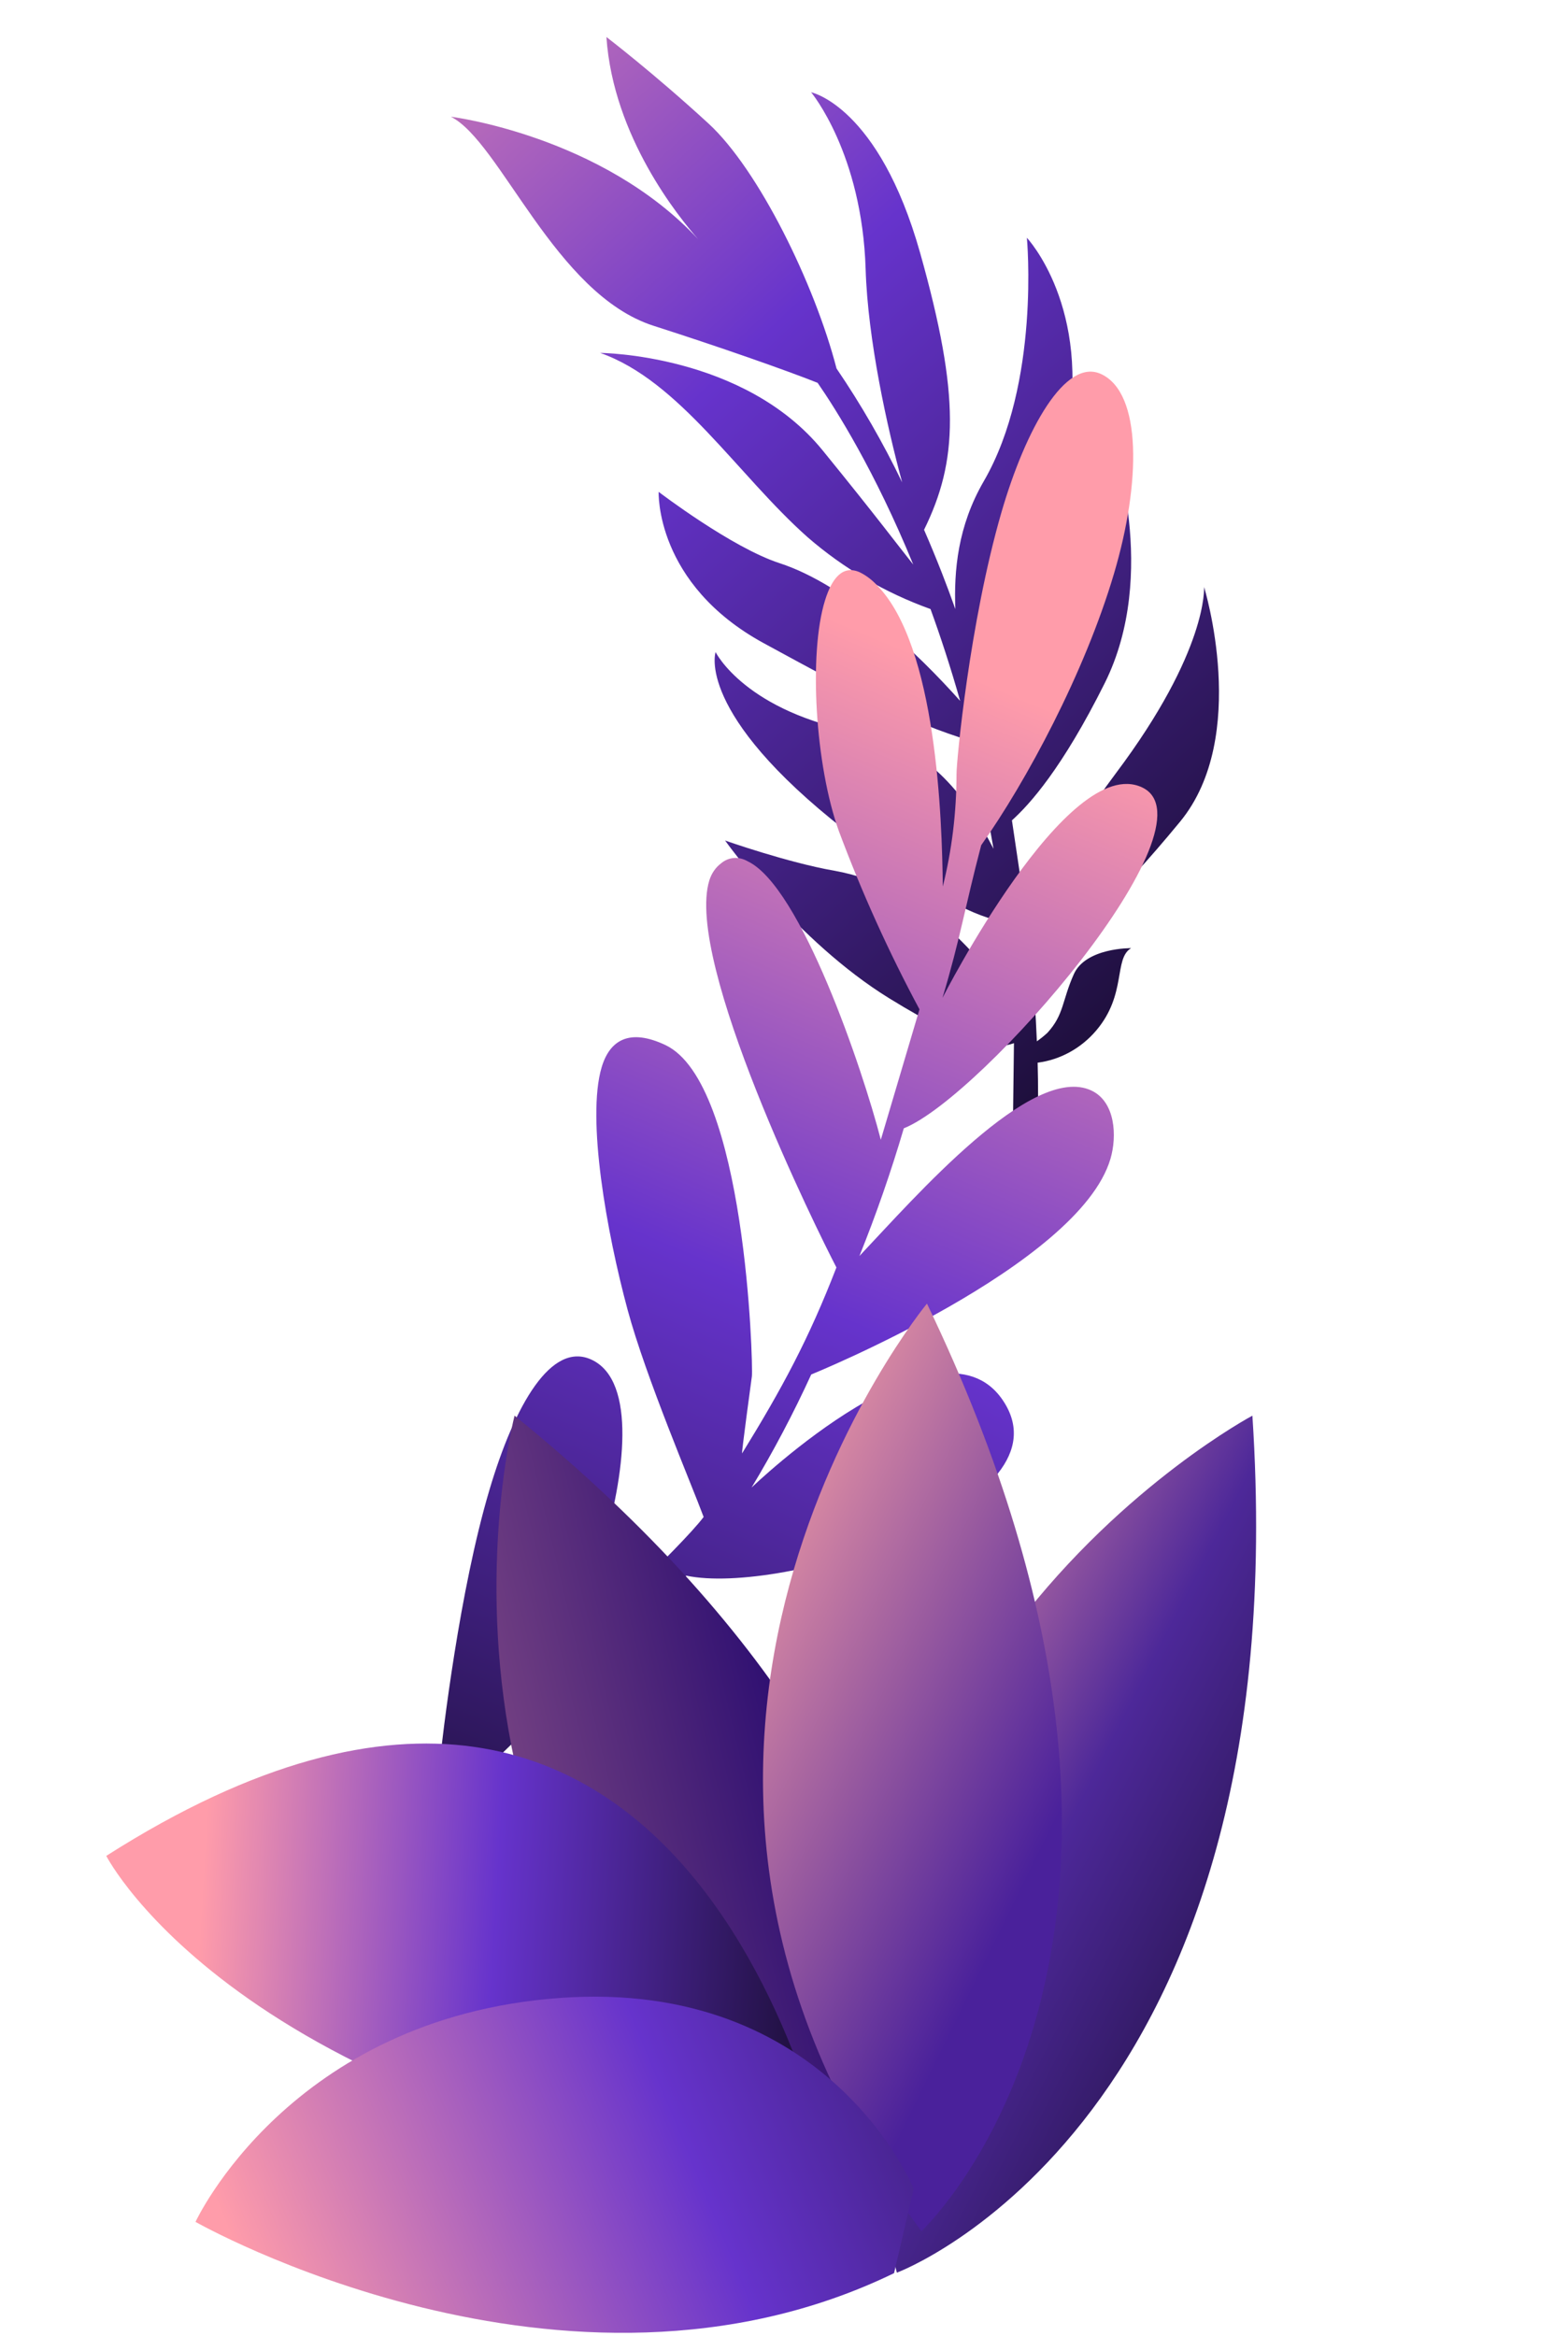 <svg width="288" height="429" viewBox="0 0 288 429" fill="none" xmlns="http://www.w3.org/2000/svg">
<path fillRule="evenodd" clip-rule="evenodd" d="M185.865 150.66C189.103 147.737 195.079 141.149 202.906 125.468C212.977 105.279 204.269 80.981 204.269 80.981C203.675 83.928 203.398 102.133 191.718 117.131C186.037 124.427 184.269 132.389 183.503 139.383C182.234 133.921 180.869 128.8 179.447 124.031C188.343 115.506 191.156 104.407 195.859 80.655C200.653 56.451 188.61 43.667 188.61 43.667C188.61 43.667 191.13 70.387 180.696 88.372C175.898 96.645 175.197 104.825 175.471 111.855C174.648 109.546 173.826 107.342 173.015 105.262C171.92 102.46 170.818 99.811 169.723 97.297C175.939 84.661 176.425 72.826 169.015 46.487C161.411 19.481 148.982 16.947 148.982 16.947C148.982 16.947 158.336 28.14 158.993 49.421C159.396 62.466 162.973 78.543 165.702 88.589C162.198 81.306 158.169 74.316 153.647 67.67C149.635 52.174 139.311 31.111 130.128 22.681C120.042 13.415 111.382 6.798 111.382 6.798C112.63 25.129 124.704 39.906 128.209 43.903C110.434 24.845 82.81 21.434 82.81 21.434C91.917 26.02 101.917 54.016 120.04 59.83C132.32 63.769 144.193 67.933 150.176 70.306C153.54 75.167 160.694 86.484 167.739 103.682C164.808 100.021 161.249 95.19 151.103 82.72C136.646 64.954 110.239 64.813 110.239 64.813C124.81 69.928 135.47 87.23 148.316 98.639C154.941 104.394 162.588 108.866 170.912 111.853C172.749 116.906 174.601 122.542 176.355 128.723C168.672 120.101 155.557 107.447 143.175 103.422C134.347 100.547 120.979 90.33 120.979 90.33C120.979 90.33 120.268 107.23 140.328 118.147C158.426 127.996 166.804 132.547 178.314 136.072C179.856 142.211 181.273 148.826 182.484 155.885C178.035 147.17 170.592 136.854 158.51 134.694C136.881 130.832 131.436 119.754 131.436 119.754C131.436 119.754 127.637 130.895 155.219 152.47C171.016 164.825 179.803 168.534 184.436 169.305C185.028 174.183 185.503 179.243 185.86 184.484C180.761 176.337 169.604 162.772 153.201 159.9C144.619 158.396 133.182 154.363 133.182 154.363C133.182 154.363 146.337 172.877 163.357 183.356C178.349 192.585 182.985 192.753 186.236 191.577L185.871 220.789C185.806 221.962 186.695 222.907 187.856 222.9C189.017 222.893 190.011 221.937 190.076 220.765C190.556 211.94 190.813 203.27 190.586 195.161C194.711 194.638 198.571 192.52 201.338 189.259C206.996 182.605 204.524 176.054 207.753 174.128C207.753 174.128 199.416 174.012 197.228 178.921C195.039 183.829 195.442 186.33 192.387 189.671C191.775 190.238 191.126 190.76 190.445 191.236C190.235 186.203 189.91 181.32 189.466 176.584C196.193 173.28 205.077 165.087 216.747 150.904C229.644 135.234 221.153 107.796 221.153 107.796C221.153 107.796 221.948 119.403 204.935 142.038C194.999 155.258 190.87 165.516 188.927 171.26L185.865 150.66Z" fill="url(#paint0_linear_2731_2732)"/>
<path fillRule="evenodd" clip-rule="evenodd" d="M51.708 345.736C52.756 342.205 61.157 340.652 80.593 325.244C81.355 317.98 84.405 292.139 89.884 273.659C94.523 258.012 101.28 246.224 108.691 249.723C117.011 253.651 114.736 271.112 110.591 284.801C108.174 292.914 104.717 300.481 100.331 307.26C104.943 303.04 125.218 283.981 129.238 278.59C127.049 272.671 118.643 252.992 115.291 240.604C111.415 226.283 107.717 205.41 110.501 196.022C112.013 190.92 115.704 188.847 122.211 191.919C136.985 198.895 138.34 250.611 138.103 252.741C138.096 252.798 136.166 266.903 136.303 266.908C143.656 254.977 148.541 245.93 153.628 232.768C150.187 226.19 125.671 176.6 130.287 161.678C130.691 160.397 131.43 159.316 132.405 158.583C133.791 157.382 135.686 157.226 137.328 158.176C147.052 162.769 158.422 196.272 161.782 209.315L168.883 185.364C163.249 174.866 158.3 163.925 154.081 152.641C149.732 140.544 148.497 120.054 151.529 110.275C152.838 106.061 154.826 103.765 157.871 105.079C159.048 105.649 160.137 106.467 161.082 107.486C172.029 118.622 173.025 150.313 173.168 162.813C174.831 156.164 175.679 149.214 175.689 142.161C175.657 139.911 178.102 114.24 183.915 94.168C188.379 78.757 195.694 65.62 202.269 68.705C209.741 72.211 209.567 88.59 204.621 105.311C199.191 123.67 188.459 143.575 180.22 155.222C177.216 166.637 176.37 172.421 173.107 183.263C173.107 183.263 196.065 138.13 209.778 144.606C223.928 151.288 180.413 201.456 166.006 207.214C163.647 215.219 160.925 223.047 157.853 230.667C168.01 219.932 189.563 195.129 200.474 200.281C204.857 202.351 205.204 208.623 203.953 212.845C198.134 232.468 149 252.426 149 252.426C145.707 259.616 142.049 266.548 138.042 273.191C138.042 273.191 173.642 238.91 184.716 257.993C195.667 276.865 143.589 293.081 126.043 289.367C124.221 291.439 98.281 315.993 89.029 325.132C89.258 325.024 98.531 321.428 98.531 321.428C98.531 321.428 149.075 299.269 153.362 322.746C157.125 343.354 99.797 350.695 75.279 339.118C62.201 349.564 56.264 350.617 56.264 350.617C55.108 350.847 53.903 350.746 52.75 350.322C51.397 349.722 50.848 348.639 51.708 345.736Z" fill="url(#paint1_linear_2731_2732)"/>
<g clip-path="url(#clip0_2731_2732)">
<path d="M166.002 415.088C166.002 415.088 195.841 342.2 94.513 259.985C94.513 259.985 67.763 362.566 166.002 415.088Z" fill="url(#paint2_linear_2731_2732)"/>
<path d="M164.729 417.374C164.729 417.374 238.535 389.998 230.033 259.985C230.033 259.985 136.52 309.708 164.729 417.374Z" fill="url(#paint3_linear_2731_2732)"/>
<path d="M169.232 409.752C169.232 409.752 226.605 356.65 170.259 239.407C170.259 239.407 103.184 320.617 169.232 409.752Z" fill="url(#paint4_linear_2731_2732)"/>
<path d="M153.329 402.512C153.329 402.512 129.866 270.501 19.518 340.833C19.518 340.833 44.904 390.51 153.329 402.512Z" fill="url(#paint5_linear_2731_2732)"/>
<path d="M167.813 401.991C167.813 401.991 152.3 363.289 102.749 366.929C53.198 370.57 35.909 408.045 35.909 408.045C35.909 408.045 103.854 446.762 164.216 417.464L167.813 401.991Z" fill="url(#paint6_linear_2731_2732)"/>
</g>
<defs>
<linearGradient id="paint0_linear_2731_2732" x1="270.418" y1="205.897" x2="51.488" y2="-29.806" gradientUnits="userSpaceOnUse">
<stop/>
<stop offset="0.603" stop-color="#6633CC"/>
<stop offset="1" stop-color="#FF9CAA"/>
</linearGradient>
<linearGradient id="paint1_linear_2731_2732" x1="120.171" y1="422.559" x2="235.044" y2="147.923" gradientUnits="userSpaceOnUse">
<stop/>
<stop offset="0.603" stop-color="#6633CC"/>
<stop offset="1" stop-color="#FF9CAA"/>
</linearGradient>
<linearGradient id="paint2_linear_2731_2732" x1="6.792" y1="424.685" x2="159.803" y2="388.068" gradientUnits="userSpaceOnUse">
<stop stop-color="#FFA5A5"/>
<stop offset="1" stop-color="#311172"/>
</linearGradient>
<linearGradient id="paint3_linear_2731_2732" x1="242.38" y1="449.036" x2="105.272" y2="378.648" gradientUnits="userSpaceOnUse">
<stop/>
<stop offset="0.603" stop-color="#4D2899"/>
<stop offset="1" stop-color="#FF9CAA"/>
</linearGradient>
<linearGradient id="paint4_linear_2731_2732" x1="84.539" y1="361.11" x2="162.066" y2="399.178" gradientUnits="userSpaceOnUse">
<stop stop-color="#FFA5A5"/>
<stop offset="1" stop-color="#4A219B"/>
</linearGradient>
<linearGradient id="paint5_linear_2731_2732" x1="170.73" y1="397.57" x2="34.599" y2="389.418" gradientUnits="userSpaceOnUse">
<stop/>
<stop offset="0.603" stop-color="#6633CC"/>
<stop offset="1" stop-color="#FF9CAA"/>
</linearGradient>
<linearGradient id="paint6_linear_2731_2732" x1="257.285" y1="378.081" x2="62.245" y2="458.822" gradientUnits="userSpaceOnUse">
<stop/>
<stop offset="0.603" stop-color="#6633CC"/>
<stop offset="1" stop-color="#FF9CAA"/>
</linearGradient>
<clipPath id="clip0_2731_2732">
<rect width="211.2" height="189.019" fill="white" transform="matrix(-1 0 0 1 230.715 239.407)"/>
</clipPath>
</defs>
</svg>
